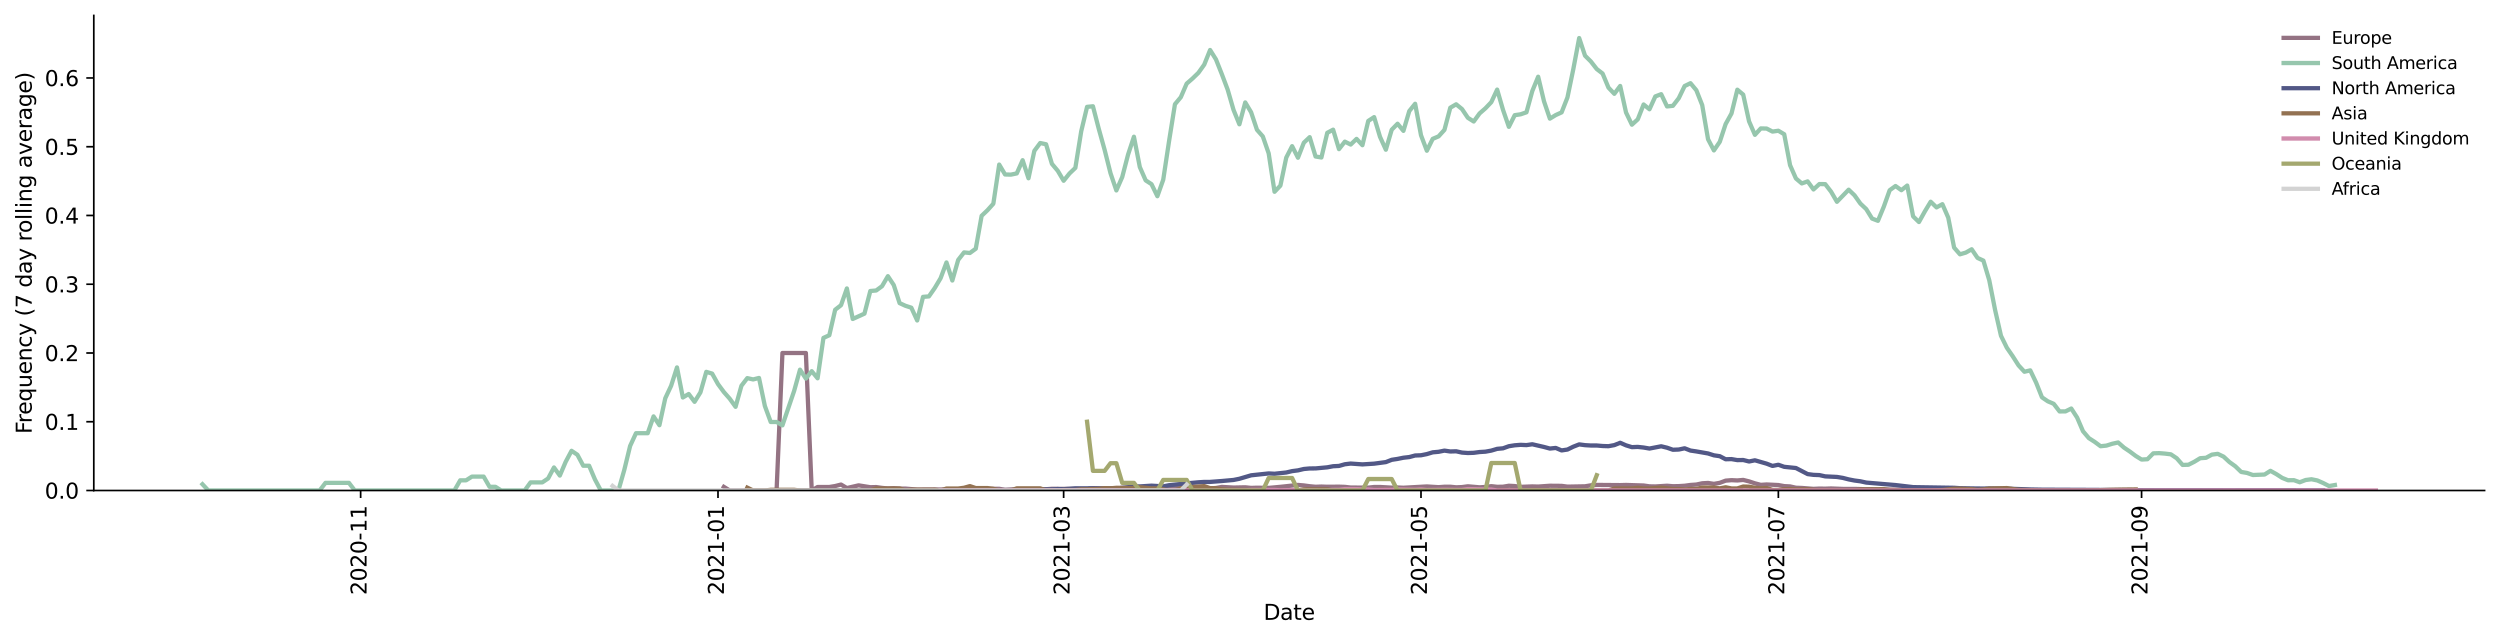 <?xml version="1.0" encoding="utf-8" standalone="no"?>
<!DOCTYPE svg PUBLIC "-//W3C//DTD SVG 1.1//EN"
  "http://www.w3.org/Graphics/SVG/1.1/DTD/svg11.dtd">
<svg height="298.621pt" version="1.1" viewBox="0 0 1166.981 298.621" width="1166.981pt" xmlns="http://www.w3.org/2000/svg" xmlns:xlink="http://www.w3.org/1999/xlink">
 <defs>
  <style type="text/css">*{stroke-linecap:butt;stroke-linejoin:round;}</style>
 </defs>
 <g id="figure_1">
  <g id="patch_1">
   <path d="M 0 298.621 
L 1166.981 298.621 
L 1166.981 0 
L 0 0 
z
" style="fill:#ffffff;"/>
  </g>
  <g id="axes_1">
   <g id="patch_2">
    <path d="M 43.781 228.96 
L 1159.781 228.96 
L 1159.781 7.2 
L 43.781 7.2 
z
" style="fill:#ffffff;"/>
   </g>
   <g id="matplotlib.axis_1">
    <g id="xtick_1">
     <g id="line2d_1">
      <defs>
       <path d="M 0 0 
L 0 3.5 
" id="mc7436617e4" style="stroke:#000000;stroke-width:0.8;"/>
      </defs>
      <g>
       <use style="stroke:#000000;stroke-width:0.8;" x="168.343" xlink:href="#mc7436617e4" y="228.96"/>
      </g>
     </g>
     <g id="text_1">
      <!-- 2020-11 -->
      <g transform="translate(171.103 277.743)rotate(-90)scale(0.1 -0.1)">
       <defs>
        <path d="M 1228 531 
L 3431 531 
L 3431 0 
L 469 0 
L 469 531 
Q 828 903 1448 1529 
Q 2069 2156 2228 2338 
Q 2531 2678 2651 2914 
Q 2772 3150 2772 3378 
Q 2772 3750 2511 3984 
Q 2250 4219 1831 4219 
Q 1534 4219 1204 4116 
Q 875 4013 500 3803 
L 500 4441 
Q 881 4594 1212 4672 
Q 1544 4750 1819 4750 
Q 2544 4750 2975 4387 
Q 3406 4025 3406 3419 
Q 3406 3131 3298 2873 
Q 3191 2616 2906 2266 
Q 2828 2175 2409 1742 
Q 1991 1309 1228 531 
z
" id="DejaVuSans-32" transform="scale(0.016)"/>
        <path d="M 2034 4250 
Q 1547 4250 1301 3770 
Q 1056 3291 1056 2328 
Q 1056 1369 1301 889 
Q 1547 409 2034 409 
Q 2525 409 2770 889 
Q 3016 1369 3016 2328 
Q 3016 3291 2770 3770 
Q 2525 4250 2034 4250 
z
M 2034 4750 
Q 2819 4750 3233 4129 
Q 3647 3509 3647 2328 
Q 3647 1150 3233 529 
Q 2819 -91 2034 -91 
Q 1250 -91 836 529 
Q 422 1150 422 2328 
Q 422 3509 836 4129 
Q 1250 4750 2034 4750 
z
" id="DejaVuSans-30" transform="scale(0.016)"/>
        <path d="M 313 2009 
L 1997 2009 
L 1997 1497 
L 313 1497 
L 313 2009 
z
" id="DejaVuSans-2d" transform="scale(0.016)"/>
        <path d="M 794 531 
L 1825 531 
L 1825 4091 
L 703 3866 
L 703 4441 
L 1819 4666 
L 2450 4666 
L 2450 531 
L 3481 531 
L 3481 0 
L 794 0 
L 794 531 
z
" id="DejaVuSans-31" transform="scale(0.016)"/>
       </defs>
       <use xlink:href="#DejaVuSans-32"/>
       <use x="63.623" xlink:href="#DejaVuSans-30"/>
       <use x="127.246" xlink:href="#DejaVuSans-32"/>
       <use x="190.869" xlink:href="#DejaVuSans-30"/>
       <use x="254.492" xlink:href="#DejaVuSans-2d"/>
       <use x="290.576" xlink:href="#DejaVuSans-31"/>
       <use x="354.199" xlink:href="#DejaVuSans-31"/>
      </g>
     </g>
    </g>
    <g id="xtick_2">
     <g id="line2d_2">
      <g>
       <use style="stroke:#000000;stroke-width:0.8;" x="335.155" xlink:href="#mc7436617e4" y="228.96"/>
      </g>
     </g>
     <g id="text_2">
      <!-- 2021-01 -->
      <g transform="translate(337.915 277.743)rotate(-90)scale(0.1 -0.1)">
       <use xlink:href="#DejaVuSans-32"/>
       <use x="63.623" xlink:href="#DejaVuSans-30"/>
       <use x="127.246" xlink:href="#DejaVuSans-32"/>
       <use x="190.869" xlink:href="#DejaVuSans-31"/>
       <use x="254.492" xlink:href="#DejaVuSans-2d"/>
       <use x="290.576" xlink:href="#DejaVuSans-30"/>
       <use x="354.199" xlink:href="#DejaVuSans-31"/>
      </g>
     </g>
    </g>
    <g id="xtick_3">
     <g id="line2d_3">
      <g>
       <use style="stroke:#000000;stroke-width:0.8;" x="496.498" xlink:href="#mc7436617e4" y="228.96"/>
      </g>
     </g>
     <g id="text_3">
      <!-- 2021-03 -->
      <g transform="translate(499.258 277.743)rotate(-90)scale(0.1 -0.1)">
       <defs>
        <path d="M 2597 2516 
Q 3050 2419 3304 2112 
Q 3559 1806 3559 1356 
Q 3559 666 3084 287 
Q 2609 -91 1734 -91 
Q 1441 -91 1130 -33 
Q 819 25 488 141 
L 488 750 
Q 750 597 1062 519 
Q 1375 441 1716 441 
Q 2309 441 2620 675 
Q 2931 909 2931 1356 
Q 2931 1769 2642 2001 
Q 2353 2234 1838 2234 
L 1294 2234 
L 1294 2753 
L 1863 2753 
Q 2328 2753 2575 2939 
Q 2822 3125 2822 3475 
Q 2822 3834 2567 4026 
Q 2313 4219 1838 4219 
Q 1578 4219 1281 4162 
Q 984 4106 628 3988 
L 628 4550 
Q 988 4650 1302 4700 
Q 1616 4750 1894 4750 
Q 2613 4750 3031 4423 
Q 3450 4097 3450 3541 
Q 3450 3153 3228 2886 
Q 3006 2619 2597 2516 
z
" id="DejaVuSans-33" transform="scale(0.016)"/>
       </defs>
       <use xlink:href="#DejaVuSans-32"/>
       <use x="63.623" xlink:href="#DejaVuSans-30"/>
       <use x="127.246" xlink:href="#DejaVuSans-32"/>
       <use x="190.869" xlink:href="#DejaVuSans-31"/>
       <use x="254.492" xlink:href="#DejaVuSans-2d"/>
       <use x="290.576" xlink:href="#DejaVuSans-30"/>
       <use x="354.199" xlink:href="#DejaVuSans-33"/>
      </g>
     </g>
    </g>
    <g id="xtick_4">
     <g id="line2d_4">
      <g>
       <use style="stroke:#000000;stroke-width:0.8;" x="663.31" xlink:href="#mc7436617e4" y="228.96"/>
      </g>
     </g>
     <g id="text_4">
      <!-- 2021-05 -->
      <g transform="translate(666.07 277.743)rotate(-90)scale(0.1 -0.1)">
       <defs>
        <path d="M 691 4666 
L 3169 4666 
L 3169 4134 
L 1269 4134 
L 1269 2991 
Q 1406 3038 1543 3061 
Q 1681 3084 1819 3084 
Q 2600 3084 3056 2656 
Q 3513 2228 3513 1497 
Q 3513 744 3044 326 
Q 2575 -91 1722 -91 
Q 1428 -91 1123 -41 
Q 819 9 494 109 
L 494 744 
Q 775 591 1075 516 
Q 1375 441 1709 441 
Q 2250 441 2565 725 
Q 2881 1009 2881 1497 
Q 2881 1984 2565 2268 
Q 2250 2553 1709 2553 
Q 1456 2553 1204 2497 
Q 953 2441 691 2322 
L 691 4666 
z
" id="DejaVuSans-35" transform="scale(0.016)"/>
       </defs>
       <use xlink:href="#DejaVuSans-32"/>
       <use x="63.623" xlink:href="#DejaVuSans-30"/>
       <use x="127.246" xlink:href="#DejaVuSans-32"/>
       <use x="190.869" xlink:href="#DejaVuSans-31"/>
       <use x="254.492" xlink:href="#DejaVuSans-2d"/>
       <use x="290.576" xlink:href="#DejaVuSans-30"/>
       <use x="354.199" xlink:href="#DejaVuSans-35"/>
      </g>
     </g>
    </g>
    <g id="xtick_5">
     <g id="line2d_5">
      <g>
       <use style="stroke:#000000;stroke-width:0.8;" x="830.122" xlink:href="#mc7436617e4" y="228.96"/>
      </g>
     </g>
     <g id="text_5">
      <!-- 2021-07 -->
      <g transform="translate(832.882 277.743)rotate(-90)scale(0.1 -0.1)">
       <defs>
        <path d="M 525 4666 
L 3525 4666 
L 3525 4397 
L 1831 0 
L 1172 0 
L 2766 4134 
L 525 4134 
L 525 4666 
z
" id="DejaVuSans-37" transform="scale(0.016)"/>
       </defs>
       <use xlink:href="#DejaVuSans-32"/>
       <use x="63.623" xlink:href="#DejaVuSans-30"/>
       <use x="127.246" xlink:href="#DejaVuSans-32"/>
       <use x="190.869" xlink:href="#DejaVuSans-31"/>
       <use x="254.492" xlink:href="#DejaVuSans-2d"/>
       <use x="290.576" xlink:href="#DejaVuSans-30"/>
       <use x="354.199" xlink:href="#DejaVuSans-37"/>
      </g>
     </g>
    </g>
    <g id="xtick_6">
     <g id="line2d_6">
      <g>
       <use style="stroke:#000000;stroke-width:0.8;" x="999.669" xlink:href="#mc7436617e4" y="228.96"/>
      </g>
     </g>
     <g id="text_6">
      <!-- 2021-09 -->
      <g transform="translate(1002.428 277.743)rotate(-90)scale(0.1 -0.1)">
       <defs>
        <path d="M 703 97 
L 703 672 
Q 941 559 1184 500 
Q 1428 441 1663 441 
Q 2288 441 2617 861 
Q 2947 1281 2994 2138 
Q 2813 1869 2534 1725 
Q 2256 1581 1919 1581 
Q 1219 1581 811 2004 
Q 403 2428 403 3163 
Q 403 3881 828 4315 
Q 1253 4750 1959 4750 
Q 2769 4750 3195 4129 
Q 3622 3509 3622 2328 
Q 3622 1225 3098 567 
Q 2575 -91 1691 -91 
Q 1453 -91 1209 -44 
Q 966 3 703 97 
z
M 1959 2075 
Q 2384 2075 2632 2365 
Q 2881 2656 2881 3163 
Q 2881 3666 2632 3958 
Q 2384 4250 1959 4250 
Q 1534 4250 1286 3958 
Q 1038 3666 1038 3163 
Q 1038 2656 1286 2365 
Q 1534 2075 1959 2075 
z
" id="DejaVuSans-39" transform="scale(0.016)"/>
       </defs>
       <use xlink:href="#DejaVuSans-32"/>
       <use x="63.623" xlink:href="#DejaVuSans-30"/>
       <use x="127.246" xlink:href="#DejaVuSans-32"/>
       <use x="190.869" xlink:href="#DejaVuSans-31"/>
       <use x="254.492" xlink:href="#DejaVuSans-2d"/>
       <use x="290.576" xlink:href="#DejaVuSans-30"/>
       <use x="354.199" xlink:href="#DejaVuSans-39"/>
      </g>
     </g>
    </g>
    <g id="text_7">
     <!-- Date -->
     <g transform="translate(589.83 289.341)scale(0.1 -0.1)">
      <defs>
       <path d="M 1259 4147 
L 1259 519 
L 2022 519 
Q 2988 519 3436 956 
Q 3884 1394 3884 2338 
Q 3884 3275 3436 3711 
Q 2988 4147 2022 4147 
L 1259 4147 
z
M 628 4666 
L 1925 4666 
Q 3281 4666 3915 4102 
Q 4550 3538 4550 2338 
Q 4550 1131 3912 565 
Q 3275 0 1925 0 
L 628 0 
L 628 4666 
z
" id="DejaVuSans-44" transform="scale(0.016)"/>
       <path d="M 2194 1759 
Q 1497 1759 1228 1600 
Q 959 1441 959 1056 
Q 959 750 1161 570 
Q 1363 391 1709 391 
Q 2188 391 2477 730 
Q 2766 1069 2766 1631 
L 2766 1759 
L 2194 1759 
z
M 3341 1997 
L 3341 0 
L 2766 0 
L 2766 531 
Q 2569 213 2275 61 
Q 1981 -91 1556 -91 
Q 1019 -91 701 211 
Q 384 513 384 1019 
Q 384 1609 779 1909 
Q 1175 2209 1959 2209 
L 2766 2209 
L 2766 2266 
Q 2766 2663 2505 2880 
Q 2244 3097 1772 3097 
Q 1472 3097 1187 3025 
Q 903 2953 641 2809 
L 641 3341 
Q 956 3463 1253 3523 
Q 1550 3584 1831 3584 
Q 2591 3584 2966 3190 
Q 3341 2797 3341 1997 
z
" id="DejaVuSans-61" transform="scale(0.016)"/>
       <path d="M 1172 4494 
L 1172 3500 
L 2356 3500 
L 2356 3053 
L 1172 3053 
L 1172 1153 
Q 1172 725 1289 603 
Q 1406 481 1766 481 
L 2356 481 
L 2356 0 
L 1766 0 
Q 1100 0 847 248 
Q 594 497 594 1153 
L 594 3053 
L 172 3053 
L 172 3500 
L 594 3500 
L 594 4494 
L 1172 4494 
z
" id="DejaVuSans-74" transform="scale(0.016)"/>
       <path d="M 3597 1894 
L 3597 1613 
L 953 1613 
Q 991 1019 1311 708 
Q 1631 397 2203 397 
Q 2534 397 2845 478 
Q 3156 559 3463 722 
L 3463 178 
Q 3153 47 2828 -22 
Q 2503 -91 2169 -91 
Q 1331 -91 842 396 
Q 353 884 353 1716 
Q 353 2575 817 3079 
Q 1281 3584 2069 3584 
Q 2775 3584 3186 3129 
Q 3597 2675 3597 1894 
z
M 3022 2063 
Q 3016 2534 2758 2815 
Q 2500 3097 2075 3097 
Q 1594 3097 1305 2825 
Q 1016 2553 972 2059 
L 3022 2063 
z
" id="DejaVuSans-65" transform="scale(0.016)"/>
      </defs>
      <use xlink:href="#DejaVuSans-44"/>
      <use x="77.002" xlink:href="#DejaVuSans-61"/>
      <use x="138.281" xlink:href="#DejaVuSans-74"/>
      <use x="177.49" xlink:href="#DejaVuSans-65"/>
     </g>
    </g>
   </g>
   <g id="matplotlib.axis_2">
    <g id="ytick_1">
     <g id="line2d_7">
      <defs>
       <path d="M 0 0 
L -3.5 0 
" id="mee71d713fb" style="stroke:#000000;stroke-width:0.8;"/>
      </defs>
      <g>
       <use style="stroke:#000000;stroke-width:0.8;" x="43.781" xlink:href="#mee71d713fb" y="228.96"/>
      </g>
     </g>
     <g id="text_8">
      <!-- 0.0 -->
      <g transform="translate(20.878 232.759)scale(0.1 -0.1)">
       <defs>
        <path d="M 684 794 
L 1344 794 
L 1344 0 
L 684 0 
L 684 794 
z
" id="DejaVuSans-2e" transform="scale(0.016)"/>
       </defs>
       <use xlink:href="#DejaVuSans-30"/>
       <use x="63.623" xlink:href="#DejaVuSans-2e"/>
       <use x="95.41" xlink:href="#DejaVuSans-30"/>
      </g>
     </g>
    </g>
    <g id="ytick_2">
     <g id="line2d_8">
      <g>
       <use style="stroke:#000000;stroke-width:0.8;" x="43.781" xlink:href="#mee71d713fb" y="196.865"/>
      </g>
     </g>
     <g id="text_9">
      <!-- 0.1 -->
      <g transform="translate(20.878 200.664)scale(0.1 -0.1)">
       <use xlink:href="#DejaVuSans-30"/>
       <use x="63.623" xlink:href="#DejaVuSans-2e"/>
       <use x="95.41" xlink:href="#DejaVuSans-31"/>
      </g>
     </g>
    </g>
    <g id="ytick_3">
     <g id="line2d_9">
      <g>
       <use style="stroke:#000000;stroke-width:0.8;" x="43.781" xlink:href="#mee71d713fb" y="164.77"/>
      </g>
     </g>
     <g id="text_10">
      <!-- 0.2 -->
      <g transform="translate(20.878 168.569)scale(0.1 -0.1)">
       <use xlink:href="#DejaVuSans-30"/>
       <use x="63.623" xlink:href="#DejaVuSans-2e"/>
       <use x="95.41" xlink:href="#DejaVuSans-32"/>
      </g>
     </g>
    </g>
    <g id="ytick_4">
     <g id="line2d_10">
      <g>
       <use style="stroke:#000000;stroke-width:0.8;" x="43.781" xlink:href="#mee71d713fb" y="132.675"/>
      </g>
     </g>
     <g id="text_11">
      <!-- 0.3 -->
      <g transform="translate(20.878 136.474)scale(0.1 -0.1)">
       <use xlink:href="#DejaVuSans-30"/>
       <use x="63.623" xlink:href="#DejaVuSans-2e"/>
       <use x="95.41" xlink:href="#DejaVuSans-33"/>
      </g>
     </g>
    </g>
    <g id="ytick_5">
     <g id="line2d_11">
      <g>
       <use style="stroke:#000000;stroke-width:0.8;" x="43.781" xlink:href="#mee71d713fb" y="100.58"/>
      </g>
     </g>
     <g id="text_12">
      <!-- 0.4 -->
      <g transform="translate(20.878 104.379)scale(0.1 -0.1)">
       <defs>
        <path d="M 2419 4116 
L 825 1625 
L 2419 1625 
L 2419 4116 
z
M 2253 4666 
L 3047 4666 
L 3047 1625 
L 3713 1625 
L 3713 1100 
L 3047 1100 
L 3047 0 
L 2419 0 
L 2419 1100 
L 313 1100 
L 313 1709 
L 2253 4666 
z
" id="DejaVuSans-34" transform="scale(0.016)"/>
       </defs>
       <use xlink:href="#DejaVuSans-30"/>
       <use x="63.623" xlink:href="#DejaVuSans-2e"/>
       <use x="95.41" xlink:href="#DejaVuSans-34"/>
      </g>
     </g>
    </g>
    <g id="ytick_6">
     <g id="line2d_12">
      <g>
       <use style="stroke:#000000;stroke-width:0.8;" x="43.781" xlink:href="#mee71d713fb" y="68.485"/>
      </g>
     </g>
     <g id="text_13">
      <!-- 0.5 -->
      <g transform="translate(20.878 72.284)scale(0.1 -0.1)">
       <use xlink:href="#DejaVuSans-30"/>
       <use x="63.623" xlink:href="#DejaVuSans-2e"/>
       <use x="95.41" xlink:href="#DejaVuSans-35"/>
      </g>
     </g>
    </g>
    <g id="ytick_7">
     <g id="line2d_13">
      <g>
       <use style="stroke:#000000;stroke-width:0.8;" x="43.781" xlink:href="#mee71d713fb" y="36.39"/>
      </g>
     </g>
     <g id="text_14">
      <!-- 0.6 -->
      <g transform="translate(20.878 40.19)scale(0.1 -0.1)">
       <defs>
        <path d="M 2113 2584 
Q 1688 2584 1439 2293 
Q 1191 2003 1191 1497 
Q 1191 994 1439 701 
Q 1688 409 2113 409 
Q 2538 409 2786 701 
Q 3034 994 3034 1497 
Q 3034 2003 2786 2293 
Q 2538 2584 2113 2584 
z
M 3366 4563 
L 3366 3988 
Q 3128 4100 2886 4159 
Q 2644 4219 2406 4219 
Q 1781 4219 1451 3797 
Q 1122 3375 1075 2522 
Q 1259 2794 1537 2939 
Q 1816 3084 2150 3084 
Q 2853 3084 3261 2657 
Q 3669 2231 3669 1497 
Q 3669 778 3244 343 
Q 2819 -91 2113 -91 
Q 1303 -91 875 529 
Q 447 1150 447 2328 
Q 447 3434 972 4092 
Q 1497 4750 2381 4750 
Q 2619 4750 2861 4703 
Q 3103 4656 3366 4563 
z
" id="DejaVuSans-36" transform="scale(0.016)"/>
       </defs>
       <use xlink:href="#DejaVuSans-30"/>
       <use x="63.623" xlink:href="#DejaVuSans-2e"/>
       <use x="95.41" xlink:href="#DejaVuSans-36"/>
      </g>
     </g>
    </g>
    <g id="text_15">
     <!-- Frequency (7 day rolling average) -->
     <g transform="translate(14.798 202.529)rotate(-90)scale(0.1 -0.1)">
      <defs>
       <path d="M 628 4666 
L 3309 4666 
L 3309 4134 
L 1259 4134 
L 1259 2759 
L 3109 2759 
L 3109 2228 
L 1259 2228 
L 1259 0 
L 628 0 
L 628 4666 
z
" id="DejaVuSans-46" transform="scale(0.016)"/>
       <path d="M 2631 2963 
Q 2534 3019 2420 3045 
Q 2306 3072 2169 3072 
Q 1681 3072 1420 2755 
Q 1159 2438 1159 1844 
L 1159 0 
L 581 0 
L 581 3500 
L 1159 3500 
L 1159 2956 
Q 1341 3275 1631 3429 
Q 1922 3584 2338 3584 
Q 2397 3584 2469 3576 
Q 2541 3569 2628 3553 
L 2631 2963 
z
" id="DejaVuSans-72" transform="scale(0.016)"/>
       <path d="M 947 1747 
Q 947 1113 1208 752 
Q 1469 391 1925 391 
Q 2381 391 2643 752 
Q 2906 1113 2906 1747 
Q 2906 2381 2643 2742 
Q 2381 3103 1925 3103 
Q 1469 3103 1208 2742 
Q 947 2381 947 1747 
z
M 2906 525 
Q 2725 213 2448 61 
Q 2172 -91 1784 -91 
Q 1150 -91 751 415 
Q 353 922 353 1747 
Q 353 2572 751 3078 
Q 1150 3584 1784 3584 
Q 2172 3584 2448 3432 
Q 2725 3281 2906 2969 
L 2906 3500 
L 3481 3500 
L 3481 -1331 
L 2906 -1331 
L 2906 525 
z
" id="DejaVuSans-71" transform="scale(0.016)"/>
       <path d="M 544 1381 
L 544 3500 
L 1119 3500 
L 1119 1403 
Q 1119 906 1312 657 
Q 1506 409 1894 409 
Q 2359 409 2629 706 
Q 2900 1003 2900 1516 
L 2900 3500 
L 3475 3500 
L 3475 0 
L 2900 0 
L 2900 538 
Q 2691 219 2414 64 
Q 2138 -91 1772 -91 
Q 1169 -91 856 284 
Q 544 659 544 1381 
z
M 1991 3584 
L 1991 3584 
z
" id="DejaVuSans-75" transform="scale(0.016)"/>
       <path d="M 3513 2113 
L 3513 0 
L 2938 0 
L 2938 2094 
Q 2938 2591 2744 2837 
Q 2550 3084 2163 3084 
Q 1697 3084 1428 2787 
Q 1159 2491 1159 1978 
L 1159 0 
L 581 0 
L 581 3500 
L 1159 3500 
L 1159 2956 
Q 1366 3272 1645 3428 
Q 1925 3584 2291 3584 
Q 2894 3584 3203 3211 
Q 3513 2838 3513 2113 
z
" id="DejaVuSans-6e" transform="scale(0.016)"/>
       <path d="M 3122 3366 
L 3122 2828 
Q 2878 2963 2633 3030 
Q 2388 3097 2138 3097 
Q 1578 3097 1268 2742 
Q 959 2388 959 1747 
Q 959 1106 1268 751 
Q 1578 397 2138 397 
Q 2388 397 2633 464 
Q 2878 531 3122 666 
L 3122 134 
Q 2881 22 2623 -34 
Q 2366 -91 2075 -91 
Q 1284 -91 818 406 
Q 353 903 353 1747 
Q 353 2603 823 3093 
Q 1294 3584 2113 3584 
Q 2378 3584 2631 3529 
Q 2884 3475 3122 3366 
z
" id="DejaVuSans-63" transform="scale(0.016)"/>
       <path d="M 2059 -325 
Q 1816 -950 1584 -1140 
Q 1353 -1331 966 -1331 
L 506 -1331 
L 506 -850 
L 844 -850 
Q 1081 -850 1212 -737 
Q 1344 -625 1503 -206 
L 1606 56 
L 191 3500 
L 800 3500 
L 1894 763 
L 2988 3500 
L 3597 3500 
L 2059 -325 
z
" id="DejaVuSans-79" transform="scale(0.016)"/>
       <path id="DejaVuSans-20" transform="scale(0.016)"/>
       <path d="M 1984 4856 
Q 1566 4138 1362 3434 
Q 1159 2731 1159 2009 
Q 1159 1288 1364 580 
Q 1569 -128 1984 -844 
L 1484 -844 
Q 1016 -109 783 600 
Q 550 1309 550 2009 
Q 550 2706 781 3412 
Q 1013 4119 1484 4856 
L 1984 4856 
z
" id="DejaVuSans-28" transform="scale(0.016)"/>
       <path d="M 2906 2969 
L 2906 4863 
L 3481 4863 
L 3481 0 
L 2906 0 
L 2906 525 
Q 2725 213 2448 61 
Q 2172 -91 1784 -91 
Q 1150 -91 751 415 
Q 353 922 353 1747 
Q 353 2572 751 3078 
Q 1150 3584 1784 3584 
Q 2172 3584 2448 3432 
Q 2725 3281 2906 2969 
z
M 947 1747 
Q 947 1113 1208 752 
Q 1469 391 1925 391 
Q 2381 391 2643 752 
Q 2906 1113 2906 1747 
Q 2906 2381 2643 2742 
Q 2381 3103 1925 3103 
Q 1469 3103 1208 2742 
Q 947 2381 947 1747 
z
" id="DejaVuSans-64" transform="scale(0.016)"/>
       <path d="M 1959 3097 
Q 1497 3097 1228 2736 
Q 959 2375 959 1747 
Q 959 1119 1226 758 
Q 1494 397 1959 397 
Q 2419 397 2687 759 
Q 2956 1122 2956 1747 
Q 2956 2369 2687 2733 
Q 2419 3097 1959 3097 
z
M 1959 3584 
Q 2709 3584 3137 3096 
Q 3566 2609 3566 1747 
Q 3566 888 3137 398 
Q 2709 -91 1959 -91 
Q 1206 -91 779 398 
Q 353 888 353 1747 
Q 353 2609 779 3096 
Q 1206 3584 1959 3584 
z
" id="DejaVuSans-6f" transform="scale(0.016)"/>
       <path d="M 603 4863 
L 1178 4863 
L 1178 0 
L 603 0 
L 603 4863 
z
" id="DejaVuSans-6c" transform="scale(0.016)"/>
       <path d="M 603 3500 
L 1178 3500 
L 1178 0 
L 603 0 
L 603 3500 
z
M 603 4863 
L 1178 4863 
L 1178 4134 
L 603 4134 
L 603 4863 
z
" id="DejaVuSans-69" transform="scale(0.016)"/>
       <path d="M 2906 1791 
Q 2906 2416 2648 2759 
Q 2391 3103 1925 3103 
Q 1463 3103 1205 2759 
Q 947 2416 947 1791 
Q 947 1169 1205 825 
Q 1463 481 1925 481 
Q 2391 481 2648 825 
Q 2906 1169 2906 1791 
z
M 3481 434 
Q 3481 -459 3084 -895 
Q 2688 -1331 1869 -1331 
Q 1566 -1331 1297 -1286 
Q 1028 -1241 775 -1147 
L 775 -588 
Q 1028 -725 1275 -790 
Q 1522 -856 1778 -856 
Q 2344 -856 2625 -561 
Q 2906 -266 2906 331 
L 2906 616 
Q 2728 306 2450 153 
Q 2172 0 1784 0 
Q 1141 0 747 490 
Q 353 981 353 1791 
Q 353 2603 747 3093 
Q 1141 3584 1784 3584 
Q 2172 3584 2450 3431 
Q 2728 3278 2906 2969 
L 2906 3500 
L 3481 3500 
L 3481 434 
z
" id="DejaVuSans-67" transform="scale(0.016)"/>
       <path d="M 191 3500 
L 800 3500 
L 1894 563 
L 2988 3500 
L 3597 3500 
L 2284 0 
L 1503 0 
L 191 3500 
z
" id="DejaVuSans-76" transform="scale(0.016)"/>
       <path d="M 513 4856 
L 1013 4856 
Q 1481 4119 1714 3412 
Q 1947 2706 1947 2009 
Q 1947 1309 1714 600 
Q 1481 -109 1013 -844 
L 513 -844 
Q 928 -128 1133 580 
Q 1338 1288 1338 2009 
Q 1338 2731 1133 3434 
Q 928 4138 513 4856 
z
" id="DejaVuSans-29" transform="scale(0.016)"/>
      </defs>
      <use xlink:href="#DejaVuSans-46"/>
      <use x="50.27" xlink:href="#DejaVuSans-72"/>
      <use x="89.133" xlink:href="#DejaVuSans-65"/>
      <use x="150.656" xlink:href="#DejaVuSans-71"/>
      <use x="214.133" xlink:href="#DejaVuSans-75"/>
      <use x="277.512" xlink:href="#DejaVuSans-65"/>
      <use x="339.035" xlink:href="#DejaVuSans-6e"/>
      <use x="402.414" xlink:href="#DejaVuSans-63"/>
      <use x="457.395" xlink:href="#DejaVuSans-79"/>
      <use x="516.574" xlink:href="#DejaVuSans-20"/>
      <use x="548.361" xlink:href="#DejaVuSans-28"/>
      <use x="587.375" xlink:href="#DejaVuSans-37"/>
      <use x="650.998" xlink:href="#DejaVuSans-20"/>
      <use x="682.785" xlink:href="#DejaVuSans-64"/>
      <use x="746.262" xlink:href="#DejaVuSans-61"/>
      <use x="807.541" xlink:href="#DejaVuSans-79"/>
      <use x="866.721" xlink:href="#DejaVuSans-20"/>
      <use x="898.508" xlink:href="#DejaVuSans-72"/>
      <use x="937.371" xlink:href="#DejaVuSans-6f"/>
      <use x="998.553" xlink:href="#DejaVuSans-6c"/>
      <use x="1026.336" xlink:href="#DejaVuSans-6c"/>
      <use x="1054.119" xlink:href="#DejaVuSans-69"/>
      <use x="1081.902" xlink:href="#DejaVuSans-6e"/>
      <use x="1145.281" xlink:href="#DejaVuSans-67"/>
      <use x="1208.758" xlink:href="#DejaVuSans-20"/>
      <use x="1240.545" xlink:href="#DejaVuSans-61"/>
      <use x="1301.824" xlink:href="#DejaVuSans-76"/>
      <use x="1361.004" xlink:href="#DejaVuSans-65"/>
      <use x="1422.527" xlink:href="#DejaVuSans-72"/>
      <use x="1463.641" xlink:href="#DejaVuSans-61"/>
      <use x="1524.92" xlink:href="#DejaVuSans-67"/>
      <use x="1588.396" xlink:href="#DejaVuSans-65"/>
      <use x="1649.92" xlink:href="#DejaVuSans-29"/>
     </g>
    </g>
   </g>
   <g id="line2d_14">
    <path clip-path="url(#p0e28906705)" d="M 337.89 227.271 
L 340.625 228.96 
L 362.502 228.96 
L 365.236 164.77 
L 376.175 164.77 
L 378.909 228.96 
L 381.644 227.328 
L 387.113 227.328 
L 389.848 226.882 
L 392.583 226.187 
L 395.317 227.819 
L 400.786 226.56 
L 406.256 227.431 
L 408.99 227.364 
L 411.725 227.75 
L 414.46 228.017 
L 417.194 227.884 
L 419.929 228.1 
L 422.663 228.07 
L 428.133 228.545 
L 441.806 228.461 
L 447.275 228.51 
L 450.01 228.408 
L 452.744 228.551 
L 455.479 228.105 
L 460.948 228.2 
L 466.417 228.165 
L 469.152 228.63 
L 471.887 228.47 
L 485.56 228.311 
L 488.294 228.364 
L 491.029 228.169 
L 507.437 228.274 
L 510.171 227.898 
L 515.641 227.893 
L 518.375 228.032 
L 521.11 228.002 
L 523.844 228.302 
L 526.579 228.297 
L 532.048 228.002 
L 534.783 227.99 
L 537.518 227.849 
L 542.987 228.13 
L 545.721 228.01 
L 548.456 227.582 
L 553.925 227.402 
L 559.395 227.365 
L 564.864 227.962 
L 567.598 227.792 
L 570.333 227.289 
L 575.802 227.588 
L 581.272 227.472 
L 584.006 227.755 
L 586.741 227.659 
L 592.21 227.747 
L 597.679 227.251 
L 605.883 226.369 
L 608.618 226.596 
L 611.352 226.968 
L 614.087 227.224 
L 616.822 227.121 
L 619.556 227.222 
L 625.026 227.176 
L 627.76 227.27 
L 630.495 227.581 
L 638.699 227.623 
L 641.433 227.332 
L 644.168 227.32 
L 649.637 227.63 
L 652.372 227.552 
L 655.106 227.677 
L 666.045 227.073 
L 671.514 227.414 
L 674.249 227.211 
L 676.983 227.206 
L 679.718 227.48 
L 682.453 227.369 
L 685.187 227.001 
L 690.657 227.48 
L 693.391 227.317 
L 696.126 226.938 
L 698.86 227.242 
L 701.595 227.193 
L 704.33 226.745 
L 707.064 226.892 
L 709.799 227.263 
L 715.268 227.055 
L 718.003 227.131 
L 723.472 226.744 
L 728.941 226.797 
L 731.676 227.16 
L 739.88 227.005 
L 742.614 226.547 
L 745.349 226.357 
L 756.287 226.449 
L 759.022 226.374 
L 767.226 226.629 
L 769.961 227.023 
L 772.695 227.074 
L 778.164 226.739 
L 780.899 226.966 
L 783.634 226.914 
L 786.368 226.746 
L 789.103 226.374 
L 791.838 226.186 
L 794.572 225.601 
L 797.307 225.442 
L 800.041 225.866 
L 802.776 225.387 
L 805.511 224.364 
L 808.245 224.142 
L 810.98 224.27 
L 813.715 224.028 
L 816.449 224.709 
L 819.184 225.616 
L 821.918 226.326 
L 824.653 226.151 
L 830.122 226.417 
L 832.857 226.919 
L 835.592 227.057 
L 838.326 227.677 
L 841.061 227.772 
L 846.53 228.198 
L 849.265 228.068 
L 851.999 228.112 
L 854.734 228.016 
L 860.203 228.222 
L 865.672 228.219 
L 871.142 228.369 
L 873.876 228.365 
L 876.611 228.536 
L 890.284 228.554 
L 895.753 228.673 
L 898.488 228.573 
L 903.957 228.558 
L 909.426 228.505 
L 912.161 228.54 
L 914.896 228.419 
L 920.365 228.544 
L 925.834 228.686 
L 928.569 228.848 
L 934.038 228.864 
L 944.977 228.896 
L 1070.769 228.945 
L 1070.769 228.945 
" style="fill:none;stroke:#947383;stroke-linecap:square;stroke-width:2;"/>
   </g>
   <g id="line2d_15">
    <path clip-path="url(#p0e28906705)" d="M 94.509 226.042 
L 97.243 228.96 
L 149.201 228.96 
L 151.936 225.394 
L 162.874 225.394 
L 165.609 228.96 
L 212.097 228.96 
L 214.832 224.205 
L 217.567 224.205 
L 220.301 222.47 
L 225.77 222.47 
L 228.505 227.225 
L 231.24 227.225 
L 233.974 228.96 
L 244.913 228.96 
L 247.647 225.184 
L 253.117 225.184 
L 255.851 223.35 
L 258.586 218.215 
L 261.321 221.991 
L 264.055 215.572 
L 266.79 210.437 
L 269.524 212.271 
L 272.259 217.406 
L 274.994 217.406 
L 277.728 223.825 
L 280.463 228.96 
L 288.667 228.96 
L 291.401 219.4 
L 294.136 208.167 
L 296.871 202.223 
L 302.34 202.223 
L 305.075 194.376 
L 307.809 198.477 
L 310.544 185.904 
L 313.278 180.069 
L 316.013 171.51 
L 318.748 185.539 
L 321.482 183.918 
L 324.217 187.561 
L 326.952 183.163 
L 329.686 173.581 
L 332.421 174.392 
L 335.155 179.294 
L 337.89 183.004 
L 340.625 186.105 
L 343.359 189.897 
L 346.094 180.064 
L 348.829 176.509 
L 351.563 177.121 
L 354.298 176.425 
L 357.032 189.515 
L 359.767 196.977 
L 362.502 196.977 
L 365.236 198.556 
L 370.706 182.437 
L 373.44 172.562 
L 376.175 176.718 
L 378.909 173.267 
L 381.644 176.579 
L 384.379 157.731 
L 387.113 156.497 
L 389.848 144.591 
L 392.583 142.465 
L 395.317 134.649 
L 398.052 148.895 
L 403.521 146.405 
L 406.256 135.837 
L 408.99 135.602 
L 411.725 133.596 
L 414.46 128.92 
L 417.194 133.055 
L 419.929 141.494 
L 422.663 142.742 
L 425.398 143.626 
L 428.133 149.587 
L 430.867 138.572 
L 433.602 138.359 
L 436.337 134.437 
L 439.071 129.849 
L 441.806 122.513 
L 444.54 130.941 
L 447.275 121.333 
L 450.01 117.827 
L 452.744 118.091 
L 455.479 116.097 
L 458.213 100.745 
L 460.948 98.136 
L 463.683 95.091 
L 466.417 76.819 
L 469.152 81.44 
L 471.887 81.517 
L 474.621 80.947 
L 477.356 74.786 
L 480.09 83.213 
L 482.825 70.431 
L 485.56 66.758 
L 488.294 67.342 
L 491.029 76.487 
L 493.764 79.742 
L 496.498 84.375 
L 499.233 80.975 
L 501.967 78.357 
L 504.702 61.285 
L 507.437 49.885 
L 510.171 49.612 
L 512.906 60.181 
L 515.641 69.994 
L 518.375 80.85 
L 521.11 88.894 
L 523.844 82.656 
L 526.579 72.139 
L 529.314 63.832 
L 532.048 77.966 
L 534.783 84.192 
L 537.518 85.967 
L 540.252 91.588 
L 542.987 83.892 
L 545.721 65.798 
L 548.456 48.657 
L 551.191 45.371 
L 553.925 39.037 
L 556.66 36.653 
L 559.395 34.001 
L 562.129 30.166 
L 564.864 23.34 
L 567.598 27.713 
L 570.333 34.594 
L 573.068 41.854 
L 575.802 51.296 
L 578.537 58.026 
L 581.272 47.815 
L 584.006 52.4 
L 586.741 60.584 
L 589.475 63.682 
L 592.21 71.595 
L 594.945 89.514 
L 597.679 86.651 
L 600.414 73.571 
L 603.149 68.229 
L 605.883 73.622 
L 608.618 66.616 
L 611.352 64.027 
L 614.087 73.049 
L 616.822 73.512 
L 619.556 61.998 
L 622.291 60.537 
L 625.026 69.612 
L 627.76 66.121 
L 630.495 67.47 
L 633.229 64.835 
L 635.964 67.78 
L 638.699 56.448 
L 641.433 54.672 
L 644.168 63.85 
L 646.903 69.884 
L 649.637 60.556 
L 652.372 57.763 
L 655.106 61.08 
L 657.841 51.844 
L 660.576 48.448 
L 663.31 63.127 
L 666.045 70.353 
L 668.78 64.816 
L 671.514 63.659 
L 674.249 60.63 
L 676.983 50.287 
L 679.718 48.683 
L 682.453 50.91 
L 685.187 54.986 
L 687.922 56.714 
L 690.657 52.943 
L 693.391 50.554 
L 696.126 47.684 
L 698.86 41.828 
L 701.595 51.275 
L 704.33 59.209 
L 707.064 53.763 
L 709.799 53.36 
L 712.534 52.423 
L 715.268 42.491 
L 718.003 35.818 
L 720.737 47.319 
L 723.472 55.378 
L 726.207 53.709 
L 728.941 52.462 
L 731.676 45.493 
L 734.411 32.259 
L 737.145 17.76 
L 739.88 25.993 
L 742.614 28.714 
L 745.349 32.223 
L 748.084 34.332 
L 750.818 40.903 
L 753.553 43.788 
L 756.287 40.134 
L 759.022 52.523 
L 761.757 58.202 
L 764.491 55.718 
L 767.226 48.772 
L 769.961 51 
L 772.695 45.008 
L 775.43 43.963 
L 778.164 49.685 
L 780.899 49.398 
L 783.634 45.845 
L 786.368 40.167 
L 789.103 38.836 
L 791.838 42.12 
L 794.572 49.053 
L 797.307 65.016 
L 800.041 70.21 
L 802.776 66.21 
L 805.511 57.913 
L 808.245 52.973 
L 810.98 41.867 
L 813.715 44.169 
L 816.449 56.656 
L 819.184 62.928 
L 821.918 59.949 
L 824.653 60.014 
L 827.388 61.416 
L 830.122 61.03 
L 832.857 62.659 
L 835.592 77.116 
L 838.326 83.309 
L 841.061 85.625 
L 843.795 84.673 
L 846.53 88.434 
L 849.265 85.924 
L 851.999 85.946 
L 854.734 89.475 
L 857.469 94.192 
L 862.938 88.55 
L 865.672 91.175 
L 868.407 95.025 
L 871.142 97.607 
L 873.876 102.027 
L 876.611 103.078 
L 879.346 96.466 
L 882.08 88.798 
L 884.815 86.834 
L 887.549 88.777 
L 890.284 86.616 
L 893.019 100.99 
L 895.753 103.647 
L 898.488 98.711 
L 901.223 94.172 
L 903.957 96.807 
L 906.692 95.319 
L 909.426 101.595 
L 912.161 115.582 
L 914.896 118.711 
L 917.63 117.909 
L 920.365 116.359 
L 923.1 120.395 
L 925.834 121.651 
L 928.569 130.805 
L 931.303 144.734 
L 934.038 156.737 
L 936.773 162.305 
L 939.507 166.274 
L 942.242 170.555 
L 944.977 173.527 
L 947.711 172.887 
L 950.446 178.609 
L 953.18 185.468 
L 955.915 187.327 
L 958.65 188.497 
L 961.384 192.053 
L 964.119 192.046 
L 966.854 190.7 
L 969.588 194.922 
L 972.323 201.292 
L 975.057 204.509 
L 977.792 206.271 
L 980.527 208.296 
L 983.261 208.005 
L 985.996 207.142 
L 988.731 206.543 
L 991.465 208.937 
L 994.2 210.779 
L 996.934 212.825 
L 999.669 214.513 
L 1002.404 214.36 
L 1005.138 211.613 
L 1007.873 211.52 
L 1010.608 211.741 
L 1013.342 212.075 
L 1016.077 213.915 
L 1018.811 217.02 
L 1021.546 216.94 
L 1024.281 215.556 
L 1027.015 213.89 
L 1029.75 213.701 
L 1032.485 212.223 
L 1035.219 211.849 
L 1037.954 213.153 
L 1040.688 215.685 
L 1043.423 217.651 
L 1046.158 220.296 
L 1048.892 220.765 
L 1051.627 221.73 
L 1057.096 221.507 
L 1059.831 219.781 
L 1062.565 221.303 
L 1065.3 223.072 
L 1068.035 224.177 
L 1070.769 224.139 
L 1073.504 225.111 
L 1076.238 224.071 
L 1078.973 223.712 
L 1081.708 224.266 
L 1084.442 225.471 
L 1087.177 226.877 
L 1089.912 226.404 
L 1089.912 226.404 
" style="fill:none;stroke:#96c6ad;stroke-linecap:square;stroke-width:2;"/>
   </g>
   <g id="line2d_16">
    <path clip-path="url(#p0e28906705)" d="M 367.971 228.873 
L 376.175 228.96 
L 381.644 228.865 
L 389.848 228.805 
L 395.317 228.9 
L 406.256 228.935 
L 417.194 228.911 
L 428.133 228.937 
L 450.01 228.808 
L 455.479 228.847 
L 460.948 228.811 
L 480.09 228.725 
L 485.56 228.493 
L 491.029 228.429 
L 493.764 228.3 
L 496.498 228.351 
L 501.967 227.951 
L 510.171 227.934 
L 515.641 228.139 
L 518.375 227.997 
L 521.11 227.998 
L 526.579 227.41 
L 529.314 226.989 
L 532.048 227.057 
L 537.518 226.706 
L 542.987 227.024 
L 545.721 226.492 
L 553.925 225.635 
L 559.395 225.133 
L 562.129 224.96 
L 564.864 224.952 
L 570.333 224.536 
L 575.802 224.039 
L 578.537 223.491 
L 584.006 221.872 
L 592.21 220.997 
L 594.945 221.143 
L 600.414 220.556 
L 603.149 219.919 
L 605.883 219.566 
L 608.618 218.924 
L 611.352 218.672 
L 614.087 218.653 
L 619.556 218.147 
L 622.291 217.633 
L 625.026 217.498 
L 627.76 216.717 
L 630.495 216.386 
L 635.964 216.772 
L 641.433 216.434 
L 646.903 215.704 
L 649.637 214.639 
L 652.372 214.217 
L 655.106 213.661 
L 657.841 213.356 
L 660.576 212.623 
L 663.31 212.516 
L 666.045 211.963 
L 668.78 211.144 
L 671.514 210.899 
L 674.249 210.345 
L 676.983 210.745 
L 679.718 210.663 
L 682.453 211.264 
L 685.187 211.461 
L 687.922 211.37 
L 690.657 211.004 
L 693.391 210.838 
L 696.126 210.336 
L 698.86 209.525 
L 701.595 209.269 
L 704.33 208.289 
L 707.064 207.86 
L 709.799 207.648 
L 712.534 207.772 
L 715.268 207.383 
L 720.737 208.644 
L 723.472 209.381 
L 726.207 209.098 
L 728.941 210.255 
L 731.676 209.845 
L 734.411 208.513 
L 737.145 207.439 
L 739.88 207.798 
L 742.614 207.959 
L 745.349 207.955 
L 748.084 208.196 
L 750.818 208.285 
L 753.553 207.778 
L 756.287 206.688 
L 759.022 207.885 
L 761.757 208.725 
L 764.491 208.611 
L 767.226 208.908 
L 769.961 209.375 
L 775.43 208.324 
L 778.164 208.987 
L 780.899 209.939 
L 783.634 209.837 
L 786.368 209.259 
L 789.103 210.32 
L 791.838 210.723 
L 797.307 211.676 
L 800.041 212.545 
L 802.776 212.949 
L 805.511 214.378 
L 808.245 214.304 
L 810.98 214.776 
L 813.715 214.731 
L 816.449 215.415 
L 819.184 214.868 
L 824.653 216.439 
L 827.388 217.49 
L 830.122 216.948 
L 832.857 217.905 
L 838.326 218.471 
L 843.795 221.301 
L 846.53 221.662 
L 849.265 221.765 
L 851.999 222.369 
L 857.469 222.63 
L 860.203 223.078 
L 862.938 223.774 
L 865.672 224.306 
L 868.407 224.662 
L 871.142 225.266 
L 884.815 226.421 
L 893.019 227.385 
L 912.161 227.696 
L 914.896 227.883 
L 920.365 227.987 
L 925.834 228.05 
L 928.569 227.992 
L 934.038 228.087 
L 939.507 228.193 
L 947.711 228.464 
L 953.18 228.566 
L 977.792 228.672 
L 1010.608 228.872 
L 1024.281 228.859 
L 1040.688 228.912 
L 1048.892 228.883 
L 1084.442 228.894 
L 1084.442 228.894 
" style="fill:none;stroke:#525886;stroke-linecap:square;stroke-width:2;"/>
   </g>
   <g id="line2d_17">
    <path clip-path="url(#p0e28906705)" d="M 348.829 227.63 
L 351.563 228.96 
L 357.032 228.96 
L 359.767 228.642 
L 370.706 228.642 
L 373.44 228.96 
L 406.256 228.96 
L 408.99 228.002 
L 419.929 228.002 
L 422.663 228.96 
L 425.398 228.582 
L 436.337 228.582 
L 439.071 228.96 
L 441.806 228.043 
L 447.275 228.043 
L 450.01 227.69 
L 452.744 226.917 
L 455.479 227.834 
L 460.948 227.834 
L 463.683 228.187 
L 466.417 228.96 
L 471.887 228.96 
L 474.621 227.957 
L 485.56 227.957 
L 488.294 228.96 
L 493.764 228.96 
L 496.498 228.721 
L 501.967 228.721 
L 504.702 228.426 
L 507.437 228.426 
L 510.171 228.25 
L 512.906 228.25 
L 515.641 227.847 
L 518.375 227.943 
L 521.11 227.705 
L 526.579 227.775 
L 529.314 227.779 
L 532.048 227.416 
L 537.518 227.998 
L 540.252 227.998 
L 542.987 228.397 
L 545.721 228.96 
L 548.456 228.96 
L 551.191 227.89 
L 553.925 227.89 
L 556.66 227.354 
L 562.129 226.906 
L 564.864 227.869 
L 567.598 227.869 
L 570.333 228.405 
L 573.068 228.605 
L 584.006 228.772 
L 586.741 228.772 
L 589.475 228.96 
L 605.883 228.96 
L 608.618 228.417 
L 619.556 228.417 
L 622.291 228.96 
L 635.964 228.96 
L 644.168 228.657 
L 649.637 228.657 
L 652.372 228.775 
L 655.106 228.738 
L 657.841 228.878 
L 712.534 228.844 
L 715.268 228.752 
L 748.084 228.96 
L 750.818 228.96 
L 753.553 228.028 
L 761.757 228.028 
L 764.491 227.701 
L 767.226 228.049 
L 769.961 228.049 
L 775.43 227.616 
L 780.899 228.267 
L 783.634 228.267 
L 786.368 228.478 
L 789.103 228.244 
L 791.838 228.244 
L 794.572 227.584 
L 800.041 227.584 
L 802.776 227.967 
L 805.511 227.469 
L 808.245 228.002 
L 810.98 228.002 
L 813.715 227.114 
L 816.449 227.187 
L 819.184 227.685 
L 821.918 227.944 
L 824.653 227.803 
L 827.388 228.691 
L 830.122 228.691 
L 832.857 228.339 
L 835.592 228.293 
L 838.326 228.434 
L 843.795 228.359 
L 846.53 228.69 
L 849.265 228.863 
L 865.672 228.907 
L 868.407 228.508 
L 879.346 228.342 
L 882.08 228.742 
L 895.753 228.96 
L 901.223 228.96 
L 906.692 228.748 
L 912.161 228.103 
L 914.896 228.103 
L 920.365 228.314 
L 923.1 228.652 
L 925.834 228.437 
L 928.569 228.037 
L 936.773 227.831 
L 942.242 228.653 
L 953.18 228.923 
L 961.384 228.96 
L 977.792 228.877 
L 985.996 228.611 
L 991.465 228.513 
L 996.934 228.458 
L 996.934 228.458 
" style="fill:none;stroke:#937252;stroke-linecap:square;stroke-width:2;"/>
   </g>
   <g id="line2d_18">
    <path clip-path="url(#p0e28906705)" d="M 439.071 228.89 
L 444.54 228.96 
L 460.948 228.876 
L 469.152 228.88 
L 581.272 228.853 
L 584.006 228.715 
L 594.945 228.695 
L 597.679 228.868 
L 603.149 228.747 
L 608.618 228.839 
L 611.352 228.787 
L 616.822 228.908 
L 619.556 228.851 
L 622.291 228.658 
L 625.026 228.638 
L 627.76 228.304 
L 633.229 228.312 
L 635.964 228.454 
L 638.699 228.474 
L 641.433 228.74 
L 649.637 228.643 
L 652.372 228.413 
L 660.576 228.618 
L 663.31 228.442 
L 666.045 228.724 
L 674.249 228.599 
L 679.718 228.67 
L 682.453 228.665 
L 685.187 228.284 
L 696.126 228.525 
L 698.86 228.96 
L 728.941 228.926 
L 734.411 228.834 
L 750.818 228.93 
L 761.757 228.96 
L 1109.054 228.947 
L 1109.054 228.947 
" style="fill:none;stroke:#d18cad;stroke-linecap:square;stroke-width:2;"/>
   </g>
   <g id="line2d_19">
    <path clip-path="url(#p0e28906705)" d="M 507.437 196.865 
L 510.171 219.79 
L 512.906 219.79 
L 515.641 219.79 
L 518.375 216.224 
L 521.11 216.224 
L 523.844 225.394 
L 526.579 225.394 
L 529.314 225.394 
L 532.048 228.96 
L 534.783 228.96 
L 537.518 228.96 
L 540.252 228.96 
L 542.987 224.022 
L 545.721 224.022 
L 548.456 224.022 
L 551.191 224.022 
L 553.925 224.022 
L 556.66 228.96 
L 559.395 228.96 
L 562.129 228.96 
L 564.864 228.96 
L 567.598 228.96 
L 570.333 228.96 
L 573.068 228.96 
L 575.802 228.96 
L 578.537 228.96 
L 581.272 228.96 
L 584.006 228.96 
L 586.741 228.96 
L 589.475 228.96 
L 592.21 223.125 
L 594.945 223.125 
L 597.679 223.125 
L 600.414 223.125 
L 603.149 223.125 
L 605.883 228.96 
L 608.618 228.96 
L 611.352 228.96 
L 614.087 228.96 
L 616.822 228.96 
L 619.556 228.96 
L 622.291 228.96 
L 625.026 228.96 
L 627.76 228.96 
L 630.495 228.96 
L 633.229 228.96 
L 635.964 228.96 
L 638.699 223.611 
L 641.433 223.611 
L 644.168 223.611 
L 646.903 223.611 
L 649.637 223.611 
L 652.372 228.96 
L 655.106 228.96 
L 657.841 228.96 
L 660.576 228.96 
L 663.31 228.96 
L 666.045 228.96 
L 668.78 228.96 
L 671.514 228.96 
L 674.249 228.96 
L 676.983 228.96 
L 679.718 228.96 
L 682.453 228.96 
L 685.187 228.96 
L 687.922 228.96 
L 690.657 228.96 
L 693.391 228.96 
L 696.126 216.122 
L 698.86 216.122 
L 701.595 216.122 
L 704.33 216.122 
L 707.064 216.122 
L 709.799 228.96 
L 712.534 228.96 
L 715.268 228.96 
L 718.003 228.96 
L 720.737 228.96 
L 723.472 228.96 
L 726.207 228.96 
L 728.941 228.96 
L 731.676 228.96 
L 734.411 228.96 
L 737.145 228.96 
L 739.88 228.96 
L 742.614 228.96 
L 745.349 221.828 
" style="fill:none;stroke:#a4a86f;stroke-linecap:square;stroke-width:2;"/>
   </g>
   <g id="line2d_20">
    <path clip-path="url(#p0e28906705)" d="M 285.932 226.82 
L 288.667 228.96 
L 291.401 228.96 
L 294.136 228.96 
L 296.871 228.96 
L 299.605 228.96 
L 302.34 228.96 
L 305.075 228.96 
L 307.809 228.96 
L 310.544 228.96 
L 313.278 228.96 
L 316.013 228.96 
L 318.748 228.96 
L 321.482 228.96 
L 324.217 228.96 
L 326.952 228.96 
L 329.686 228.96 
L 332.421 228.96 
L 335.155 228.96 
L 337.89 228.96 
L 340.625 228.96 
L 343.359 228.96 
L 346.094 228.96 
L 348.829 228.96 
L 351.563 228.96 
L 354.298 228.96 
L 357.032 228.96 
L 359.767 228.96 
L 362.502 228.96 
L 365.236 228.96 
L 367.971 228.96 
L 370.706 228.96 
L 373.44 228.96 
L 376.175 228.96 
L 378.909 228.96 
L 381.644 228.96 
L 384.379 228.96 
L 387.113 228.96 
L 389.848 228.96 
L 392.583 228.96 
L 395.317 228.96 
L 398.052 228.96 
L 400.786 228.96 
L 403.521 228.96 
L 406.256 228.96 
L 408.99 228.96 
L 411.725 228.96 
L 414.46 228.96 
L 417.194 228.96 
L 419.929 228.96 
L 422.663 228.96 
L 425.398 228.96 
L 428.133 228.96 
L 430.867 228.96 
L 433.602 228.96 
L 436.337 228.96 
L 439.071 228.96 
L 441.806 228.96 
L 444.54 228.96 
L 447.275 228.96 
L 450.01 228.96 
L 452.744 228.96 
L 455.479 228.96 
L 458.213 228.96 
L 460.948 228.96 
L 463.683 228.96 
L 466.417 228.96 
L 469.152 228.96 
L 471.887 228.96 
L 474.621 228.96 
L 477.356 228.96 
L 480.09 228.96 
L 482.825 228.96 
L 485.56 228.96 
L 488.294 228.96 
L 491.029 228.96 
L 493.764 228.96 
L 496.498 228.96 
L 499.233 228.96 
L 501.967 228.96 
L 504.702 228.96 
L 507.437 228.96 
L 510.171 228.96 
L 512.906 228.96 
L 515.641 228.96 
L 518.375 228.96 
L 521.11 228.96 
L 523.844 228.96 
L 526.579 228.96 
L 529.314 228.96 
L 532.048 228.96 
L 534.783 228.96 
L 537.518 228.96 
L 540.252 228.96 
L 542.987 228.96 
L 545.721 228.96 
L 548.456 228.96 
L 551.191 228.96 
L 553.925 226.169 
" style="fill:none;stroke:#d3d3d3;stroke-linecap:square;stroke-width:2;"/>
   </g>
   <g id="patch_3">
    <path d="M 43.781 228.96 
L 43.781 7.2 
" style="fill:none;stroke:#000000;stroke-linecap:square;stroke-linejoin:miter;stroke-width:0.8;"/>
   </g>
   <g id="patch_4">
    <path d="M 43.781 228.96 
L 1159.781 228.96 
" style="fill:none;stroke:#000000;stroke-linecap:square;stroke-linejoin:miter;stroke-width:0.8;"/>
   </g>
   <g id="legend_1">
    <g id="line2d_21">
     <path d="M 1065.97 17.679 
L 1081.97 17.679 
" style="fill:none;stroke:#947383;stroke-linecap:square;stroke-width:2;"/>
    </g>
    <g id="line2d_22"/>
    <g id="text_16">
     <!-- Europe -->
     <g transform="translate(1088.37 20.479)scale(0.08 -0.08)">
      <defs>
       <path d="M 628 4666 
L 3578 4666 
L 3578 4134 
L 1259 4134 
L 1259 2753 
L 3481 2753 
L 3481 2222 
L 1259 2222 
L 1259 531 
L 3634 531 
L 3634 0 
L 628 0 
L 628 4666 
z
" id="DejaVuSans-45" transform="scale(0.016)"/>
       <path d="M 1159 525 
L 1159 -1331 
L 581 -1331 
L 581 3500 
L 1159 3500 
L 1159 2969 
Q 1341 3281 1617 3432 
Q 1894 3584 2278 3584 
Q 2916 3584 3314 3078 
Q 3713 2572 3713 1747 
Q 3713 922 3314 415 
Q 2916 -91 2278 -91 
Q 1894 -91 1617 61 
Q 1341 213 1159 525 
z
M 3116 1747 
Q 3116 2381 2855 2742 
Q 2594 3103 2138 3103 
Q 1681 3103 1420 2742 
Q 1159 2381 1159 1747 
Q 1159 1113 1420 752 
Q 1681 391 2138 391 
Q 2594 391 2855 752 
Q 3116 1113 3116 1747 
z
" id="DejaVuSans-70" transform="scale(0.016)"/>
      </defs>
      <use xlink:href="#DejaVuSans-45"/>
      <use x="63.184" xlink:href="#DejaVuSans-75"/>
      <use x="126.562" xlink:href="#DejaVuSans-72"/>
      <use x="165.426" xlink:href="#DejaVuSans-6f"/>
      <use x="226.607" xlink:href="#DejaVuSans-70"/>
      <use x="290.084" xlink:href="#DejaVuSans-65"/>
     </g>
    </g>
    <g id="line2d_23">
     <path d="M 1065.97 29.421 
L 1081.97 29.421 
" style="fill:none;stroke:#96c6ad;stroke-linecap:square;stroke-width:2;"/>
    </g>
    <g id="line2d_24"/>
    <g id="text_17">
     <!-- South America -->
     <g transform="translate(1088.37 32.221)scale(0.08 -0.08)">
      <defs>
       <path d="M 3425 4513 
L 3425 3897 
Q 3066 4069 2747 4153 
Q 2428 4238 2131 4238 
Q 1616 4238 1336 4038 
Q 1056 3838 1056 3469 
Q 1056 3159 1242 3001 
Q 1428 2844 1947 2747 
L 2328 2669 
Q 3034 2534 3370 2195 
Q 3706 1856 3706 1288 
Q 3706 609 3251 259 
Q 2797 -91 1919 -91 
Q 1588 -91 1214 -16 
Q 841 59 441 206 
L 441 856 
Q 825 641 1194 531 
Q 1563 422 1919 422 
Q 2459 422 2753 634 
Q 3047 847 3047 1241 
Q 3047 1584 2836 1778 
Q 2625 1972 2144 2069 
L 1759 2144 
Q 1053 2284 737 2584 
Q 422 2884 422 3419 
Q 422 4038 858 4394 
Q 1294 4750 2059 4750 
Q 2388 4750 2728 4690 
Q 3069 4631 3425 4513 
z
" id="DejaVuSans-53" transform="scale(0.016)"/>
       <path d="M 3513 2113 
L 3513 0 
L 2938 0 
L 2938 2094 
Q 2938 2591 2744 2837 
Q 2550 3084 2163 3084 
Q 1697 3084 1428 2787 
Q 1159 2491 1159 1978 
L 1159 0 
L 581 0 
L 581 4863 
L 1159 4863 
L 1159 2956 
Q 1366 3272 1645 3428 
Q 1925 3584 2291 3584 
Q 2894 3584 3203 3211 
Q 3513 2838 3513 2113 
z
" id="DejaVuSans-68" transform="scale(0.016)"/>
       <path d="M 2188 4044 
L 1331 1722 
L 3047 1722 
L 2188 4044 
z
M 1831 4666 
L 2547 4666 
L 4325 0 
L 3669 0 
L 3244 1197 
L 1141 1197 
L 716 0 
L 50 0 
L 1831 4666 
z
" id="DejaVuSans-41" transform="scale(0.016)"/>
       <path d="M 3328 2828 
Q 3544 3216 3844 3400 
Q 4144 3584 4550 3584 
Q 5097 3584 5394 3201 
Q 5691 2819 5691 2113 
L 5691 0 
L 5113 0 
L 5113 2094 
Q 5113 2597 4934 2840 
Q 4756 3084 4391 3084 
Q 3944 3084 3684 2787 
Q 3425 2491 3425 1978 
L 3425 0 
L 2847 0 
L 2847 2094 
Q 2847 2600 2669 2842 
Q 2491 3084 2119 3084 
Q 1678 3084 1418 2786 
Q 1159 2488 1159 1978 
L 1159 0 
L 581 0 
L 581 3500 
L 1159 3500 
L 1159 2956 
Q 1356 3278 1631 3431 
Q 1906 3584 2284 3584 
Q 2666 3584 2933 3390 
Q 3200 3197 3328 2828 
z
" id="DejaVuSans-6d" transform="scale(0.016)"/>
      </defs>
      <use xlink:href="#DejaVuSans-53"/>
      <use x="63.477" xlink:href="#DejaVuSans-6f"/>
      <use x="124.658" xlink:href="#DejaVuSans-75"/>
      <use x="188.037" xlink:href="#DejaVuSans-74"/>
      <use x="227.246" xlink:href="#DejaVuSans-68"/>
      <use x="290.625" xlink:href="#DejaVuSans-20"/>
      <use x="322.412" xlink:href="#DejaVuSans-41"/>
      <use x="390.82" xlink:href="#DejaVuSans-6d"/>
      <use x="488.232" xlink:href="#DejaVuSans-65"/>
      <use x="549.756" xlink:href="#DejaVuSans-72"/>
      <use x="590.869" xlink:href="#DejaVuSans-69"/>
      <use x="618.652" xlink:href="#DejaVuSans-63"/>
      <use x="673.633" xlink:href="#DejaVuSans-61"/>
     </g>
    </g>
    <g id="line2d_25">
     <path d="M 1065.97 41.164 
L 1081.97 41.164 
" style="fill:none;stroke:#525886;stroke-linecap:square;stroke-width:2;"/>
    </g>
    <g id="line2d_26"/>
    <g id="text_18">
     <!-- North America -->
     <g transform="translate(1088.37 43.964)scale(0.08 -0.08)">
      <defs>
       <path d="M 628 4666 
L 1478 4666 
L 3547 763 
L 3547 4666 
L 4159 4666 
L 4159 0 
L 3309 0 
L 1241 3903 
L 1241 0 
L 628 0 
L 628 4666 
z
" id="DejaVuSans-4e" transform="scale(0.016)"/>
      </defs>
      <use xlink:href="#DejaVuSans-4e"/>
      <use x="74.805" xlink:href="#DejaVuSans-6f"/>
      <use x="135.986" xlink:href="#DejaVuSans-72"/>
      <use x="177.1" xlink:href="#DejaVuSans-74"/>
      <use x="216.309" xlink:href="#DejaVuSans-68"/>
      <use x="279.688" xlink:href="#DejaVuSans-20"/>
      <use x="311.475" xlink:href="#DejaVuSans-41"/>
      <use x="379.883" xlink:href="#DejaVuSans-6d"/>
      <use x="477.295" xlink:href="#DejaVuSans-65"/>
      <use x="538.818" xlink:href="#DejaVuSans-72"/>
      <use x="579.932" xlink:href="#DejaVuSans-69"/>
      <use x="607.715" xlink:href="#DejaVuSans-63"/>
      <use x="662.695" xlink:href="#DejaVuSans-61"/>
     </g>
    </g>
    <g id="line2d_27">
     <path d="M 1065.97 52.906 
L 1081.97 52.906 
" style="fill:none;stroke:#937252;stroke-linecap:square;stroke-width:2;"/>
    </g>
    <g id="line2d_28"/>
    <g id="text_19">
     <!-- Asia -->
     <g transform="translate(1088.37 55.706)scale(0.08 -0.08)">
      <defs>
       <path d="M 2834 3397 
L 2834 2853 
Q 2591 2978 2328 3040 
Q 2066 3103 1784 3103 
Q 1356 3103 1142 2972 
Q 928 2841 928 2578 
Q 928 2378 1081 2264 
Q 1234 2150 1697 2047 
L 1894 2003 
Q 2506 1872 2764 1633 
Q 3022 1394 3022 966 
Q 3022 478 2636 193 
Q 2250 -91 1575 -91 
Q 1294 -91 989 -36 
Q 684 19 347 128 
L 347 722 
Q 666 556 975 473 
Q 1284 391 1588 391 
Q 1994 391 2212 530 
Q 2431 669 2431 922 
Q 2431 1156 2273 1281 
Q 2116 1406 1581 1522 
L 1381 1569 
Q 847 1681 609 1914 
Q 372 2147 372 2553 
Q 372 3047 722 3315 
Q 1072 3584 1716 3584 
Q 2034 3584 2315 3537 
Q 2597 3491 2834 3397 
z
" id="DejaVuSans-73" transform="scale(0.016)"/>
      </defs>
      <use xlink:href="#DejaVuSans-41"/>
      <use x="68.408" xlink:href="#DejaVuSans-73"/>
      <use x="120.508" xlink:href="#DejaVuSans-69"/>
      <use x="148.291" xlink:href="#DejaVuSans-61"/>
     </g>
    </g>
    <g id="line2d_29">
     <path d="M 1065.97 64.649 
L 1081.97 64.649 
" style="fill:none;stroke:#d18cad;stroke-linecap:square;stroke-width:2;"/>
    </g>
    <g id="line2d_30"/>
    <g id="text_20">
     <!-- United Kingdom -->
     <g transform="translate(1088.37 67.449)scale(0.08 -0.08)">
      <defs>
       <path d="M 556 4666 
L 1191 4666 
L 1191 1831 
Q 1191 1081 1462 751 
Q 1734 422 2344 422 
Q 2950 422 3222 751 
Q 3494 1081 3494 1831 
L 3494 4666 
L 4128 4666 
L 4128 1753 
Q 4128 841 3676 375 
Q 3225 -91 2344 -91 
Q 1459 -91 1007 375 
Q 556 841 556 1753 
L 556 4666 
z
" id="DejaVuSans-55" transform="scale(0.016)"/>
       <path d="M 628 4666 
L 1259 4666 
L 1259 2694 
L 3353 4666 
L 4166 4666 
L 1850 2491 
L 4331 0 
L 3500 0 
L 1259 2247 
L 1259 0 
L 628 0 
L 628 4666 
z
" id="DejaVuSans-4b" transform="scale(0.016)"/>
      </defs>
      <use xlink:href="#DejaVuSans-55"/>
      <use x="73.193" xlink:href="#DejaVuSans-6e"/>
      <use x="136.572" xlink:href="#DejaVuSans-69"/>
      <use x="164.355" xlink:href="#DejaVuSans-74"/>
      <use x="203.564" xlink:href="#DejaVuSans-65"/>
      <use x="265.088" xlink:href="#DejaVuSans-64"/>
      <use x="328.564" xlink:href="#DejaVuSans-20"/>
      <use x="360.352" xlink:href="#DejaVuSans-4b"/>
      <use x="425.928" xlink:href="#DejaVuSans-69"/>
      <use x="453.711" xlink:href="#DejaVuSans-6e"/>
      <use x="517.09" xlink:href="#DejaVuSans-67"/>
      <use x="580.566" xlink:href="#DejaVuSans-64"/>
      <use x="644.043" xlink:href="#DejaVuSans-6f"/>
      <use x="705.225" xlink:href="#DejaVuSans-6d"/>
     </g>
    </g>
    <g id="line2d_31">
     <path d="M 1065.97 76.391 
L 1081.97 76.391 
" style="fill:none;stroke:#a4a86f;stroke-linecap:square;stroke-width:2;"/>
    </g>
    <g id="line2d_32"/>
    <g id="text_21">
     <!-- Oceania -->
     <g transform="translate(1088.37 79.191)scale(0.08 -0.08)">
      <defs>
       <path d="M 2522 4238 
Q 1834 4238 1429 3725 
Q 1025 3213 1025 2328 
Q 1025 1447 1429 934 
Q 1834 422 2522 422 
Q 3209 422 3611 934 
Q 4013 1447 4013 2328 
Q 4013 3213 3611 3725 
Q 3209 4238 2522 4238 
z
M 2522 4750 
Q 3503 4750 4090 4092 
Q 4678 3434 4678 2328 
Q 4678 1225 4090 567 
Q 3503 -91 2522 -91 
Q 1538 -91 948 565 
Q 359 1222 359 2328 
Q 359 3434 948 4092 
Q 1538 4750 2522 4750 
z
" id="DejaVuSans-4f" transform="scale(0.016)"/>
      </defs>
      <use xlink:href="#DejaVuSans-4f"/>
      <use x="78.711" xlink:href="#DejaVuSans-63"/>
      <use x="133.691" xlink:href="#DejaVuSans-65"/>
      <use x="195.215" xlink:href="#DejaVuSans-61"/>
      <use x="256.494" xlink:href="#DejaVuSans-6e"/>
      <use x="319.873" xlink:href="#DejaVuSans-69"/>
      <use x="347.656" xlink:href="#DejaVuSans-61"/>
     </g>
    </g>
    <g id="line2d_33">
     <path d="M 1065.97 88.134 
L 1081.97 88.134 
" style="fill:none;stroke:#d3d3d3;stroke-linecap:square;stroke-width:2;"/>
    </g>
    <g id="line2d_34"/>
    <g id="text_22">
     <!-- Africa -->
     <g transform="translate(1088.37 90.934)scale(0.08 -0.08)">
      <defs>
       <path d="M 2375 4863 
L 2375 4384 
L 1825 4384 
Q 1516 4384 1395 4259 
Q 1275 4134 1275 3809 
L 1275 3500 
L 2222 3500 
L 2222 3053 
L 1275 3053 
L 1275 0 
L 697 0 
L 697 3053 
L 147 3053 
L 147 3500 
L 697 3500 
L 697 3744 
Q 697 4328 969 4595 
Q 1241 4863 1831 4863 
L 2375 4863 
z
" id="DejaVuSans-66" transform="scale(0.016)"/>
      </defs>
      <use xlink:href="#DejaVuSans-41"/>
      <use x="64.783" xlink:href="#DejaVuSans-66"/>
      <use x="99.988" xlink:href="#DejaVuSans-72"/>
      <use x="141.102" xlink:href="#DejaVuSans-69"/>
      <use x="168.885" xlink:href="#DejaVuSans-63"/>
      <use x="223.865" xlink:href="#DejaVuSans-61"/>
     </g>
    </g>
   </g>
  </g>
 </g>
 <defs>
  <clipPath id="p0e28906705">
   <rect height="221.76" width="1116" x="43.781" y="7.2"/>
  </clipPath>
 </defs>
</svg>

